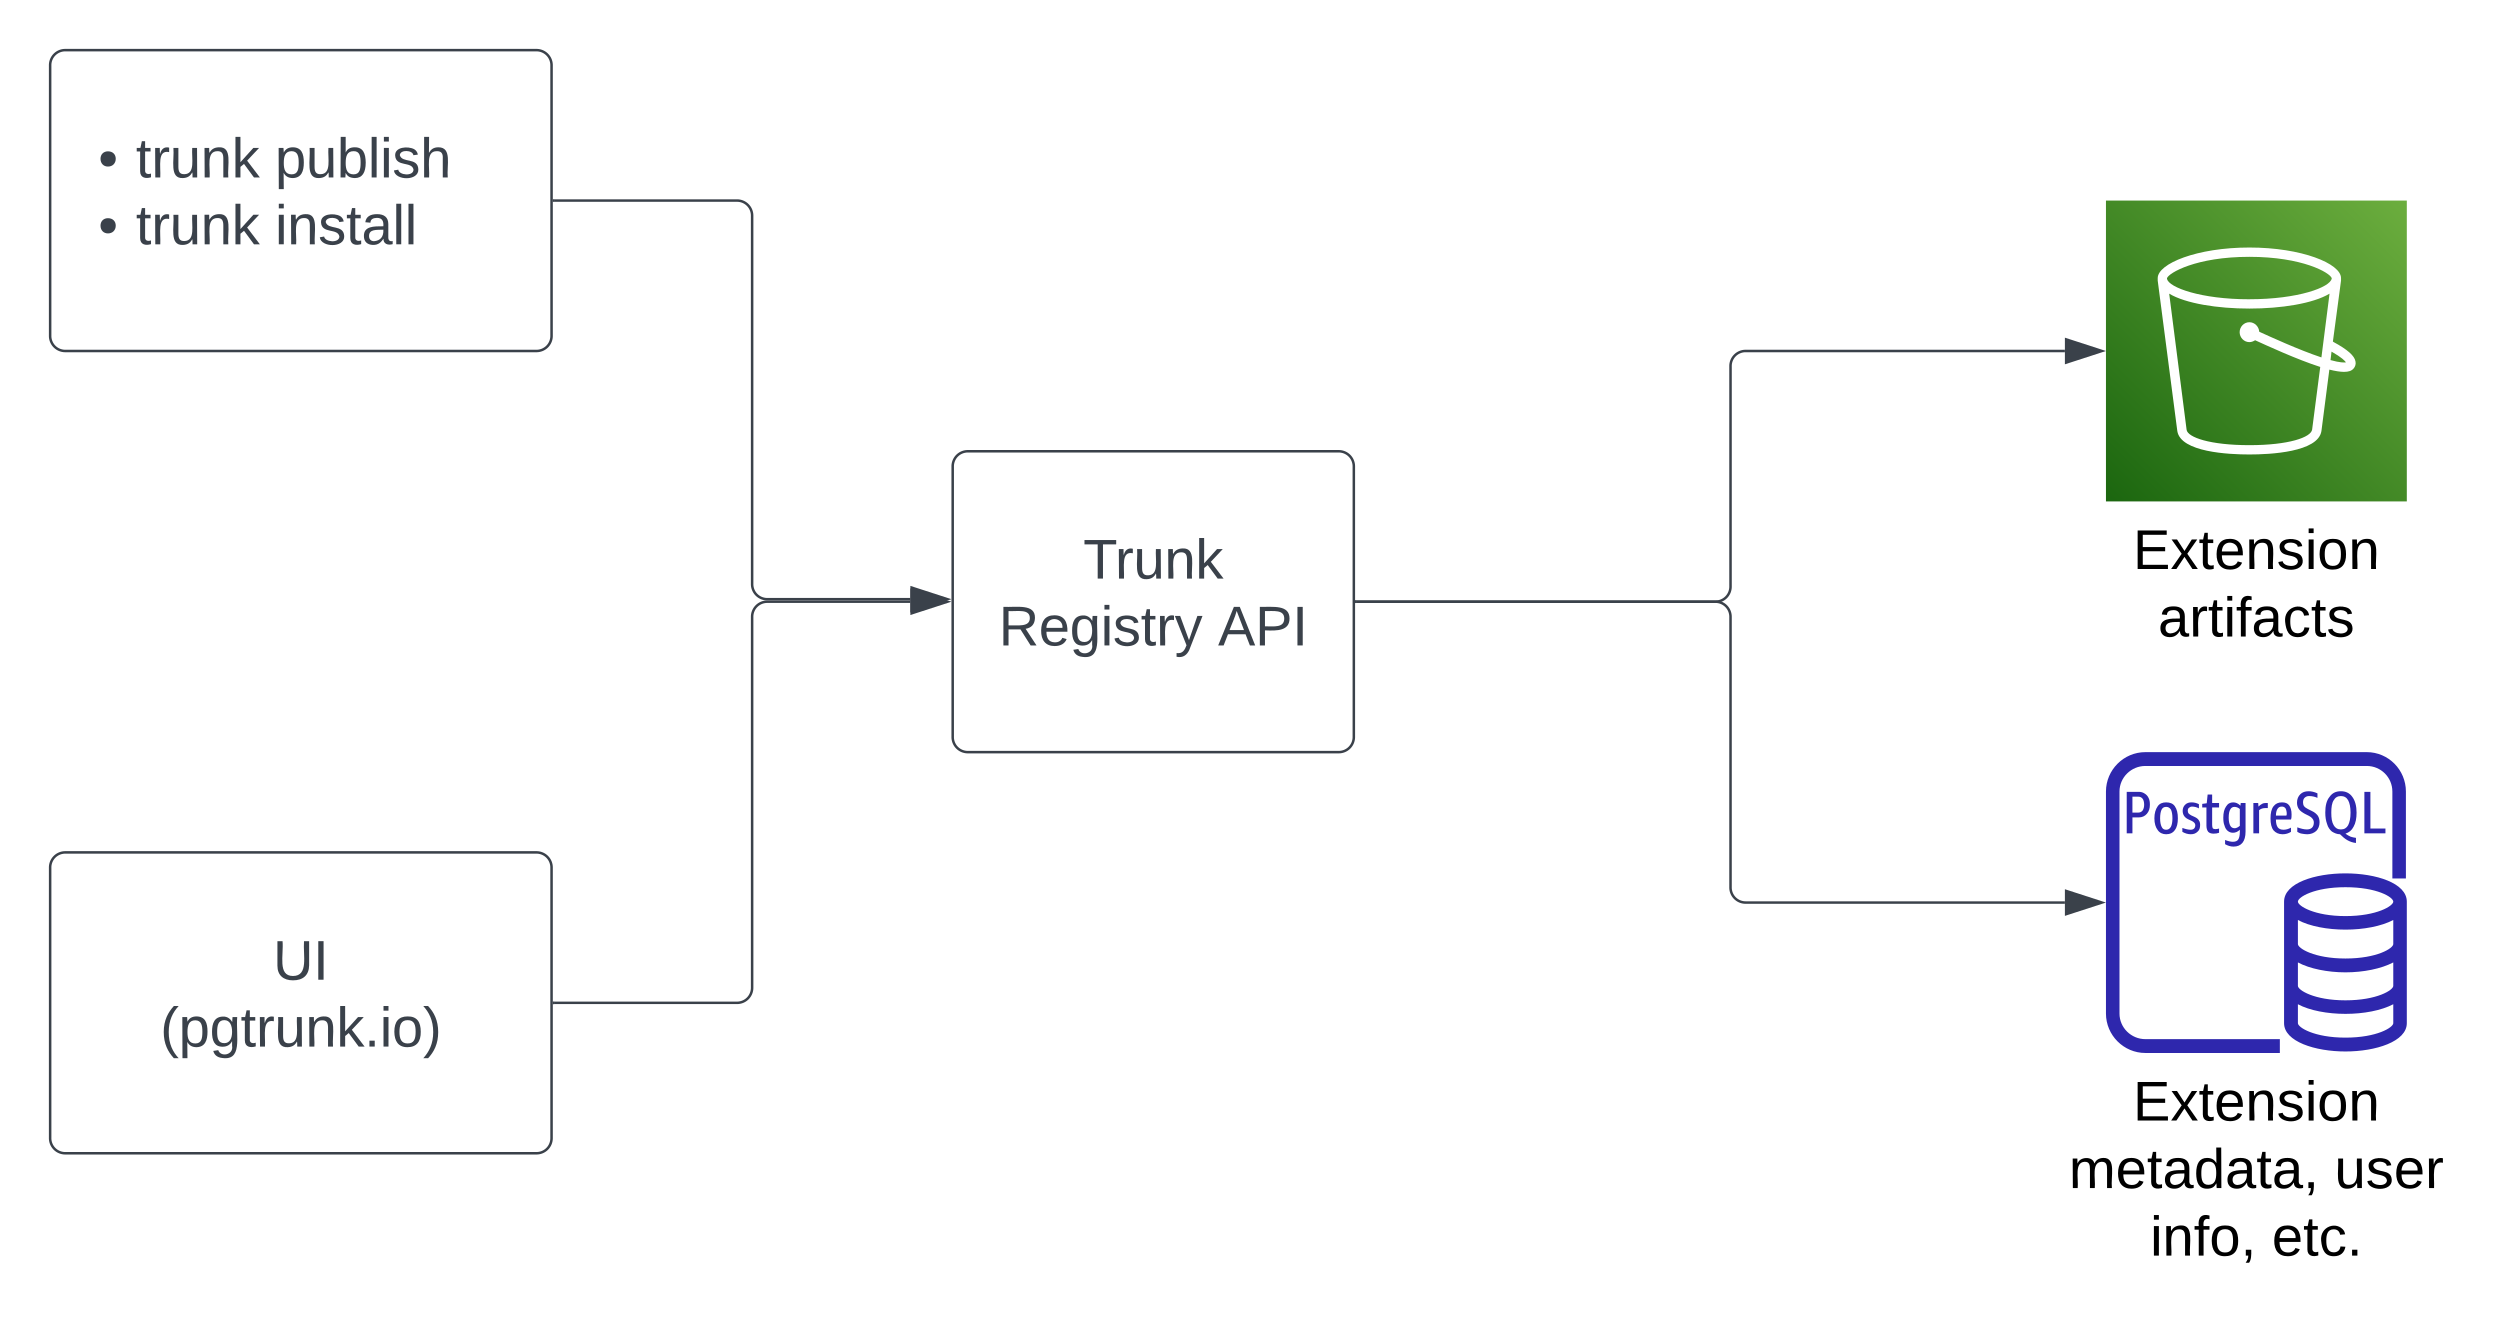 <svg xmlns="http://www.w3.org/2000/svg" xmlns:xlink="http://www.w3.org/1999/xlink" xmlns:lucid="lucid" width="997.17" height="525.87"><g transform="translate(-580 -460)" lucid:page-tab-id="0_0"><path d="M0 0h1760v1360H0z" fill="#fff"/><path d="M600 806a6 6 0 0 1 6-6h188a6 6 0 0 1 6 6v108a6 6 0 0 1-6 6H606a6 6 0 0 1-6-6z" stroke="#3a414a" fill="#fff"/><use xlink:href="#a" transform="matrix(1,0,0,1,612,812) translate(76.92 38.778)"/><use xlink:href="#b" transform="matrix(1,0,0,1,612,812) translate(31.951 65.444)"/><path d="M1420 540h120v120h-120V540z" stroke="#000" stroke-opacity="0" fill="url(#c)"/><path d="M1513.76 570.94v1l-3.24 24.26.16.17c5.68 3.05 8.45 5.53 8.84 7.76.24 1.07-.08 2.06-.7 2.8-.8 1-2.06 1.4-3.88 1.4-1.5 0-3.47-.32-5.84-.9l-3.16 24.52c-1.34 8.42-20.53 9.33-28.74 9.33-8.2 0-27.4-.9-28.74-9.33l-7.82-60.02v-1c0-5.77 15.63-12.2 36.56-12.2 20.92 0 36.56 6.43 36.56 12.2zm-7.82 31.62l3.24-25.43c-6.56 3.96-19.35 5.95-31.98 5.95-12.63 0-25.43-2-31.98-5.95l6.95 54.33c.47 2.97 9.24 6.1 25.03 6.1 15.8 0 24.56-3.13 25.03-6.2l3.24-25c-9.32-2.98-21.48-8.6-25.98-10.65-.64.42-1.43.75-2.3.75-2.13 0-3.87-1.82-3.87-3.96 0-2.16 1.74-3.98 3.87-3.98s3.8 1.74 3.95 3.8c4.34 1.98 15.87 7.27 24.8 10.24zm-28.74-23.2c19.58 0 32.3-4.8 32.85-8.26v-.16c-.7-2.15-11.6-8.5-32.85-8.5-21.32 0-32.14 6.43-32.85 8.5v.33c.8 3.38 13.42 8.1 32.85 8.1zm32.37 24.27c3.87 1.08 5.53 1 6.16.9-.4-.57-1.66-1.97-5.76-4.28z" stroke="#000" stroke-opacity="0" fill="#fff"/><use xlink:href="#d" transform="matrix(1,0,0,1,1390,669) translate(40.778 17.956)"/><use xlink:href="#e" transform="matrix(1,0,0,1,1390,669) translate(50.785 44.889)"/><path d="M1515.52 808.36c12.12 0 24.48 3.84 24.48 11.28v48.48c0 7.32-12.36 11.28-24.48 11.28-12.12 0-24.48-3.96-24.48-11.28v-48.48c0-7.44 12.36-11.28 24.48-11.28zm-79.8 66.12h53.64V880h-53.64c-8.64 0-15.72-7.08-15.72-15.72v-88.56c0-8.64 7.08-15.72 15.72-15.72h88.32c8.64 0 15.6 7.08 15.6 15.72v34.68h-5.4v-34.68c0-5.64-4.56-10.2-10.2-10.2h-88.32c-5.64 0-10.32 4.56-10.32 10.2v88.56c0 5.64 4.68 10.2 10.32 10.2zm79.8-32.16c12.6 0 19.08-4.08 19.08-5.76v-9.6c-4.8 2.52-11.88 3.84-19.08 3.84-7.08 0-14.28-1.32-18.96-3.84v9.6c0 1.68 6.48 5.76 18.96 5.76zm0 16.68c12.6 0 19.08-4.08 19.08-5.76v-9.36c-4.8 2.52-11.88 3.96-19.08 3.96-7.08 0-14.28-1.44-18.96-3.96v9.36c0 1.68 6.48 5.76 18.96 5.76zm0 14.88c12.6 0 19.08-4.08 19.08-5.76v-7.56c-4.8 2.52-11.88 3.84-19.08 3.84-7.08 0-14.28-1.32-18.96-3.84v7.56c0 1.68 6.48 5.76 18.96 5.76zm0-60c-12.48 0-18.96 3.96-18.96 5.76 0 1.68 6.48 5.76 18.96 5.76 12.6 0 19.08-4.08 19.08-5.76 0-1.8-6.48-5.76-19.08-5.76zm3.24-24.12c-.72 1.44-1.8 2.28-3.24 2.76.6.48 1.32.84 2.04 1.2.6.24 1.44.36 2.16.48v2.04c-1.2-.12-2.28-.48-3.36-1.08-1.08-.6-2.04-1.44-3-2.4-1.2 0-2.28-.48-3.24-1.08-.84-.72-1.56-1.68-1.92-3-.48-1.32-.72-2.76-.72-4.56 0-2.64.48-4.8 1.68-6.24 1.08-1.56 2.52-2.28 4.56-2.28 1.92 0 3.48.72 4.56 2.28 1.08 1.44 1.68 3.6 1.68 6.24 0 2.28-.36 4.2-1.2 5.64zm-45.96 5.04c.36-.6.6-1.56.6-3v-.84c-.84.84-1.8 1.2-2.76 1.2-.72 0-1.44-.24-2.04-.72-.6-.48-1.08-1.2-1.32-2.16-.36-.84-.48-1.92-.48-3.12 0-1.92.36-3.36 1.08-4.44.72-1.2 1.68-1.68 2.88-1.68.96 0 1.92.36 2.88 1.32l.12-1.08h1.92v11.4c0 3.96-1.68 6-4.8 6-1.2 0-2.28-.36-3.36-.96v-1.68c1.2.48 2.28.72 3.12.72 1.08 0 1.8-.36 2.16-.96zm-37.32-18.24c.6.36 1.2.96 1.56 1.8.36.72.48 1.56.48 2.64 0 1.44-.36 2.64-1.2 3.6s-1.92 1.44-3.24 1.44h-2.52v6.36h-2.28v-16.56h4.8c.96 0 1.68.24 2.4.72zm8.52 3.48c1.56 0 2.76.48 3.48 1.56.84 1.2 1.2 2.76 1.2 4.8s-.36 3.6-1.2 4.68c-.72 1.08-1.92 1.68-3.48 1.68-1.44 0-2.64-.6-3.36-1.68-.84-1.08-1.32-2.64-1.32-4.68 0-2.04.48-3.6 1.32-4.8.72-1.08 1.92-1.56 3.36-1.56zm69.72 10.8c1.32 0 2.28-.6 2.88-1.68.6-1.2.96-2.76.96-5.04 0-2.16-.36-3.84-.96-4.92s-1.56-1.68-2.88-1.68c-1.32 0-2.28.6-2.88 1.68-.72 1.08-.96 2.76-.96 4.92 0 2.28.24 3.84.96 5.04.6 1.08 1.56 1.68 2.88 1.68zm-19.92-.72v1.68c-.96.6-2.04.96-3.36.96-1.56 0-2.76-.6-3.6-1.56-.84-1.08-1.2-2.64-1.2-4.8 0-2.04.36-3.72 1.2-4.8.84-1.08 1.92-1.56 3.36-1.56 1.32 0 2.28.36 2.88 1.2.6.84.96 2.04.96 3.6 0 .72 0 1.44-.24 2.04h-6c0 1.44.24 2.4.72 3.12.48.6 1.2.96 2.28.96.96 0 1.92-.24 3-.84zm8.4 0c.48-.48.72-1.2.72-2.04 0-1.08-.72-2.04-1.92-2.64l-1.68-.84c-1.08-.6-1.92-1.2-2.4-1.92s-.72-1.56-.72-2.52c0-1.44.48-2.52 1.32-3.36.84-.84 1.92-1.2 3.36-1.2.96 0 2.16.24 3.48.84v1.8c-1.08-.48-2.16-.72-3.36-.72-.72 0-1.32.24-1.8.72-.36.36-.6.96-.6 1.8 0 .48.12 1.08.36 1.44.36.48.84.84 1.56 1.2l1.68.84c1.08.48 1.8 1.2 2.28 1.8.48.72.72 1.68.72 2.64 0 1.44-.48 2.64-1.32 3.48-.96.84-2.16 1.32-3.6 1.32-.72 0-1.44-.12-2.16-.24-.72-.12-1.2-.36-1.8-.72V790c1.32.48 2.64.84 3.84.84.84 0 1.56-.24 2.04-.72zm23.28-14.28v14.64h6v1.92h-8.4v-16.56zm-65.4 13.44v-7.2h-1.68v-1.44l1.8-.24.36-3.48h1.8v3.36h2.76v1.8h-2.76v6.96c0 .6.12 1.08.24 1.32.24.24.6.36 1.08.36.48 0 .96-.12 1.44-.24v1.68c-.6.24-1.32.36-2.16.36-.96 0-1.68-.24-2.16-.72-.48-.6-.72-1.44-.72-2.52zm-4.92 1.2c.24-.24.48-.72.48-1.32 0-.72-.48-1.2-1.32-1.68l-1.56-.72c-1.44-.72-2.16-1.8-2.16-3.36 0-.96.36-1.8.96-2.4.72-.72 1.56-.96 2.64-.96.96 0 1.92.24 2.88.72v1.68c-.84-.48-1.8-.72-2.76-.72-.48 0-.96.24-1.2.48-.36.24-.48.72-.48 1.2 0 .36.12.72.24.96.24.24.6.6 1.08.84l1.56.72c.72.36 1.2.72 1.56 1.32.36.48.48 1.08.48 1.8 0 1.08-.24 2.04-.96 2.64-.72.72-1.56 1.08-2.76 1.08-1.2 0-2.28-.36-3.36-.96v-1.56c1.32.48 2.4.72 3.24.72.6 0 1.08-.12 1.44-.48zm-9.24-.72c.36-.72.6-1.8.6-3.36 0-1.56-.24-2.76-.6-3.48-.48-.72-1.08-1.08-1.92-1.08-.84 0-1.44.36-1.8 1.08-.36.72-.6 1.92-.6 3.48s.24 2.64.6 3.36c.36.84.96 1.2 1.8 1.2.84 0 1.44-.36 1.92-1.2zm36.36-9.12c.36-.24.96-.36 1.56-.36h.72v2.04h-1.08c-.84 0-1.68.24-2.4.84v9.24h-2.28v-12.12h1.92l.12 1.44c.48-.48.96-.84 1.44-1.08zm-10.92 9.72c.6 0 1.32-.36 2.04-.96v-6.72c-.72-.6-1.44-.84-2.16-.84-.72 0-1.32.36-1.68 1.08-.36.6-.6 1.68-.6 3.24 0 1.44.24 2.4.6 3.12.36.72.96 1.08 1.8 1.08zm-36.72-7.08c.36-.6.6-1.32.6-2.28 0-1.08-.24-1.92-.6-2.4-.48-.6-1.08-.84-1.8-.84h-2.28v6.36h2.28c.72 0 1.32-.24 1.8-.84zm53.76-.6c-.36.6-.6 1.44-.6 2.64h4.2v-.24c.12-.12.12-.24.12-.36 0-1.08-.24-1.8-.48-2.28-.36-.48-.84-.72-1.44-.72-.84 0-1.32.24-1.8.96z" stroke="#000" stroke-opacity="0" fill="#2e27ad"/><path d="M1435.32 763.1h89.77c8.4 0 12.64 4.23 12.64 12.66v88.7c0 8.43-4.25 12.65-12.65 12.65h-89.78c-8.4 0-12.66-4.2-12.66-12.65v-88.7c0-8.42 4.26-12.64 12.66-12.64z" stroke="#000" stroke-opacity="0" fill-opacity="0"/><use xlink:href="#d" transform="matrix(1,0,0,1,1390,889) translate(40.778 17.956)"/><use xlink:href="#f" transform="matrix(1,0,0,1,1390,889) translate(15.248 44.889)"/><use xlink:href="#g" transform="matrix(1,0,0,1,1390,889) translate(121.173 44.889)"/><use xlink:href="#h" transform="matrix(1,0,0,1,1390,889) translate(47.636 71.822)"/><use xlink:href="#i" transform="matrix(1,0,0,1,1390,889) translate(96.203 71.822)"/><path d="M960 646a6 6 0 0 1 6-6h148a6 6 0 0 1 6 6v108a6 6 0 0 1-6 6H966a6 6 0 0 1-6-6z" stroke="#3a414a" fill="#fff"/><use xlink:href="#j" transform="matrix(1,0,0,1,972,652) translate(40.068 38.778)"/><use xlink:href="#k" transform="matrix(1,0,0,1,972,652) translate(6.364 65.444)"/><use xlink:href="#l" transform="matrix(1,0,0,1,972,652) translate(93.833 65.444)"/><path d="M600 486a6 6 0 0 1 6-6h188a6 6 0 0 1 6 6v108a6 6 0 0 1-6 6H606a6 6 0 0 1-6-6z" stroke="#3a414a" fill="#fff"/><use xlink:href="#m" transform="matrix(1,0,0,1,612,492) translate(7.222 38.778)"/><use xlink:href="#n" transform="matrix(1,0,0,1,612,492) translate(22.222 38.778)"/><use xlink:href="#o" transform="matrix(1,0,0,1,612,492) translate(77.716 38.778)"/><use xlink:href="#m" transform="matrix(1,0,0,1,612,492) translate(7.222 65.444)"/><use xlink:href="#n" transform="matrix(1,0,0,1,612,492) translate(22.222 65.444)"/><use xlink:href="#p" transform="matrix(1,0,0,1,612,492) translate(77.716 65.444)"/><path d="M801 860h73a6 6 0 0 0 6-6V706a6 6 0 0 1 6-6h57.12" stroke="#3a414a" fill="none"/><path d="M801 860.5h-.5v-1h.5z" stroke="#3a414a" stroke-width=".05" fill="#3a414a"/><path d="M957.88 700l-14.26 4.63v-9.26z" stroke="#3a414a" fill="#3a414a"/><path d="M1121 700h143.25a6 6 0 0 0 6-6v-88a6 6 0 0 1 6-6h127.37" stroke="#3a414a" fill="none"/><path d="M1121 700.5h-.5v-1h.5z" stroke="#3a414a" stroke-width=".05" fill="#3a414a"/><path d="M1418.38 600l-14.26 4.63v-9.26z" stroke="#3a414a" fill="#3a414a"/><path d="M1121 700h143.25a6 6 0 0 1 6 6v108a6 6 0 0 0 6 6h127.37" stroke="#3a414a" fill="none"/><path d="M1121 700.5h-.5v-1h.5z" stroke="#3a414a" stroke-width=".05" fill="#3a414a"/><path d="M1418.38 820l-14.26 4.63v-9.26z" stroke="#3a414a" fill="#3a414a"/><path d="M801 540h73a6 6 0 0 1 6 6v147a6 6 0 0 0 6 6h57.12" stroke="#3a414a" fill="none"/><path d="M801 540.5h-.5v-1h.5z" stroke="#3a414a" stroke-width=".05" fill="#3a414a"/><path d="M957.88 699l-14.26 4.63v-9.26z" stroke="#3a414a" fill="#3a414a"/><defs><path fill="#3a414a" d="M232-93c-1 65-40 97-104 97C67 4 28-28 28-90v-158h33c8 89-33 224 67 224 102 0 64-133 71-224h33v155" id="q"/><path fill="#3a414a" d="M33 0v-248h34V0H33" id="r"/><g id="a"><use transform="matrix(0.062,0,0,0.062,0,0)" xlink:href="#q"/><use transform="matrix(0.062,0,0,0.062,15.988,0)" xlink:href="#r"/></g><path fill="#3a414a" d="M87 75C49 33 22-17 22-94c0-76 28-126 65-167h31c-38 41-64 92-64 168S80 34 118 75H87" id="s"/><path fill="#3a414a" d="M115-194c55 1 70 41 70 98S169 2 115 4C84 4 66-9 55-30l1 105H24l-1-265h31l2 30c10-21 28-34 59-34zm-8 174c40 0 45-34 45-75s-6-73-45-74c-42 0-51 32-51 76 0 43 10 73 51 73" id="t"/><path fill="#3a414a" d="M177-190C167-65 218 103 67 71c-23-6-38-20-44-43l32-5c15 47 100 32 89-28v-30C133-14 115 1 83 1 29 1 15-40 15-95c0-56 16-97 71-98 29-1 48 16 59 35 1-10 0-23 2-32h30zM94-22c36 0 50-32 50-73 0-42-14-75-50-75-39 0-46 34-46 75s6 73 46 73" id="u"/><path fill="#3a414a" d="M59-47c-2 24 18 29 38 22v24C64 9 27 4 27-40v-127H5v-23h24l9-43h21v43h35v23H59v120" id="v"/><path fill="#3a414a" d="M114-163C36-179 61-72 57 0H25l-1-190h30c1 12-1 29 2 39 6-27 23-49 58-41v29" id="w"/><path fill="#3a414a" d="M84 4C-5 8 30-112 23-190h32v120c0 31 7 50 39 49 72-2 45-101 50-169h31l1 190h-30c-1-10 1-25-2-33-11 22-28 36-60 37" id="x"/><path fill="#3a414a" d="M117-194c89-4 53 116 60 194h-32v-121c0-31-8-49-39-48C34-167 62-67 57 0H25l-1-190h30c1 10-1 24 2 32 11-22 29-35 61-36" id="y"/><path fill="#3a414a" d="M143 0L79-87 56-68V0H24v-261h32v163l83-92h37l-77 82L181 0h-38" id="z"/><path fill="#3a414a" d="M33 0v-38h34V0H33" id="A"/><path fill="#3a414a" d="M24-231v-30h32v30H24zM24 0v-190h32V0H24" id="B"/><path fill="#3a414a" d="M100-194c62-1 85 37 85 99 1 63-27 99-86 99S16-35 15-95c0-66 28-99 85-99zM99-20c44 1 53-31 53-75 0-43-8-75-51-75s-53 32-53 75 10 74 51 75" id="C"/><path fill="#3a414a" d="M33-261c38 41 65 92 65 168S71 34 33 75H2C39 34 66-17 66-93S39-220 2-261h31" id="D"/><g id="b"><use transform="matrix(0.062,0,0,0.062,0,0)" xlink:href="#s"/><use transform="matrix(0.062,0,0,0.062,7.346,0)" xlink:href="#t"/><use transform="matrix(0.062,0,0,0.062,19.691,0)" xlink:href="#u"/><use transform="matrix(0.062,0,0,0.062,32.037,0)" xlink:href="#v"/><use transform="matrix(0.062,0,0,0.062,38.21,0)" xlink:href="#w"/><use transform="matrix(0.062,0,0,0.062,45.556,0)" xlink:href="#x"/><use transform="matrix(0.062,0,0,0.062,57.901,0)" xlink:href="#y"/><use transform="matrix(0.062,0,0,0.062,70.247,0)" xlink:href="#z"/><use transform="matrix(0.062,0,0,0.062,81.358,0)" xlink:href="#A"/><use transform="matrix(0.062,0,0,0.062,87.531,0)" xlink:href="#B"/><use transform="matrix(0.062,0,0,0.062,92.407,0)" xlink:href="#C"/><use transform="matrix(0.062,0,0,0.062,104.753,0)" xlink:href="#D"/></g><linearGradient gradientUnits="userSpaceOnUse" id="c" x1="1420" y1="660" x2="1540" y2="540"><stop offset="0%" stop-color="#1b660f"/><stop offset="100%" stop-color="#6cae3e"/></linearGradient><path d="M30 0v-248h187v28H63v79h144v27H63v87h162V0H30" id="E"/><path d="M141 0L90-78 38 0H4l68-98-65-92h35l48 74 47-74h35l-64 92 68 98h-35" id="F"/><path d="M59-47c-2 24 18 29 38 22v24C64 9 27 4 27-40v-127H5v-23h24l9-43h21v43h35v23H59v120" id="G"/><path d="M100-194c63 0 86 42 84 106H49c0 40 14 67 53 68 26 1 43-12 49-29l28 8c-11 28-37 45-77 45C44 4 14-33 15-96c1-61 26-98 85-98zm52 81c6-60-76-77-97-28-3 7-6 17-6 28h103" id="H"/><path d="M117-194c89-4 53 116 60 194h-32v-121c0-31-8-49-39-48C34-167 62-67 57 0H25l-1-190h30c1 10-1 24 2 32 11-22 29-35 61-36" id="I"/><path d="M135-143c-3-34-86-38-87 0 15 53 115 12 119 90S17 21 10-45l28-5c4 36 97 45 98 0-10-56-113-15-118-90-4-57 82-63 122-42 12 7 21 19 24 35" id="J"/><path d="M24-231v-30h32v30H24zM24 0v-190h32V0H24" id="K"/><path d="M100-194c62-1 85 37 85 99 1 63-27 99-86 99S16-35 15-95c0-66 28-99 85-99zM99-20c44 1 53-31 53-75 0-43-8-75-51-75s-53 32-53 75 10 74 51 75" id="L"/><g id="d"><use transform="matrix(0.062,0,0,0.062,0,0)" xlink:href="#E"/><use transform="matrix(0.062,0,0,0.062,14.963,0)" xlink:href="#F"/><use transform="matrix(0.062,0,0,0.062,26.185,0)" xlink:href="#G"/><use transform="matrix(0.062,0,0,0.062,32.42,0)" xlink:href="#H"/><use transform="matrix(0.062,0,0,0.062,44.889,0)" xlink:href="#I"/><use transform="matrix(0.062,0,0,0.062,57.358,0)" xlink:href="#J"/><use transform="matrix(0.062,0,0,0.062,68.58,0)" xlink:href="#K"/><use transform="matrix(0.062,0,0,0.062,73.506,0)" xlink:href="#L"/><use transform="matrix(0.062,0,0,0.062,85.975,0)" xlink:href="#I"/></g><path d="M141-36C126-15 110 5 73 4 37 3 15-17 15-53c-1-64 63-63 125-63 3-35-9-54-41-54-24 1-41 7-42 31l-33-3c5-37 33-52 76-52 45 0 72 20 72 64v82c-1 20 7 32 28 27v20c-31 9-61-2-59-35zM48-53c0 20 12 33 32 33 41-3 63-29 60-74-43 2-92-5-92 41" id="M"/><path d="M114-163C36-179 61-72 57 0H25l-1-190h30c1 12-1 29 2 39 6-27 23-49 58-41v29" id="N"/><path d="M101-234c-31-9-42 10-38 44h38v23H63V0H32v-167H5v-23h27c-7-52 17-82 69-68v24" id="O"/><path d="M96-169c-40 0-48 33-48 73s9 75 48 75c24 0 41-14 43-38l32 2c-6 37-31 61-74 61-59 0-76-41-82-99-10-93 101-131 147-64 4 7 5 14 7 22l-32 3c-4-21-16-35-41-35" id="P"/><g id="e"><use transform="matrix(0.062,0,0,0.062,0,0)" xlink:href="#M"/><use transform="matrix(0.062,0,0,0.062,12.469,0)" xlink:href="#N"/><use transform="matrix(0.062,0,0,0.062,19.888,0)" xlink:href="#G"/><use transform="matrix(0.062,0,0,0.062,26.123,0)" xlink:href="#K"/><use transform="matrix(0.062,0,0,0.062,31.048,0)" xlink:href="#O"/><use transform="matrix(0.062,0,0,0.062,37.283,0)" xlink:href="#M"/><use transform="matrix(0.062,0,0,0.062,49.752,0)" xlink:href="#P"/><use transform="matrix(0.062,0,0,0.062,60.974,0)" xlink:href="#G"/><use transform="matrix(0.062,0,0,0.062,67.209,0)" xlink:href="#J"/></g><path d="M210-169c-67 3-38 105-44 169h-31v-121c0-29-5-50-35-48C34-165 62-65 56 0H25l-1-190h30c1 10-1 24 2 32 10-44 99-50 107 0 11-21 27-35 58-36 85-2 47 119 55 194h-31v-121c0-29-5-49-35-48" id="Q"/><path d="M85-194c31 0 48 13 60 33l-1-100h32l1 261h-30c-2-10 0-23-3-31C134-8 116 4 85 4 32 4 16-35 15-94c0-66 23-100 70-100zm9 24c-40 0-46 34-46 75 0 40 6 74 45 74 42 0 51-32 51-76 0-42-9-74-50-73" id="R"/><path d="M68-38c1 34 0 65-14 84H32c9-13 17-26 17-46H33v-38h35" id="S"/><g id="f"><use transform="matrix(0.062,0,0,0.062,0,0)" xlink:href="#Q"/><use transform="matrix(0.062,0,0,0.062,18.641,0)" xlink:href="#H"/><use transform="matrix(0.062,0,0,0.062,31.11,0)" xlink:href="#G"/><use transform="matrix(0.062,0,0,0.062,37.345,0)" xlink:href="#M"/><use transform="matrix(0.062,0,0,0.062,49.814,0)" xlink:href="#R"/><use transform="matrix(0.062,0,0,0.062,62.283,0)" xlink:href="#M"/><use transform="matrix(0.062,0,0,0.062,74.752,0)" xlink:href="#G"/><use transform="matrix(0.062,0,0,0.062,80.987,0)" xlink:href="#M"/><use transform="matrix(0.062,0,0,0.062,93.456,0)" xlink:href="#S"/></g><path d="M84 4C-5 8 30-112 23-190h32v120c0 31 7 50 39 49 72-2 45-101 50-169h31l1 190h-30c-1-10 1-25-2-33-11 22-28 36-60 37" id="T"/><g id="g"><use transform="matrix(0.062,0,0,0.062,0,0)" xlink:href="#T"/><use transform="matrix(0.062,0,0,0.062,12.469,0)" xlink:href="#J"/><use transform="matrix(0.062,0,0,0.062,23.691,0)" xlink:href="#H"/><use transform="matrix(0.062,0,0,0.062,36.16,0)" xlink:href="#N"/></g><g id="h"><use transform="matrix(0.062,0,0,0.062,0,0)" xlink:href="#K"/><use transform="matrix(0.062,0,0,0.062,4.925,0)" xlink:href="#I"/><use transform="matrix(0.062,0,0,0.062,17.394,0)" xlink:href="#O"/><use transform="matrix(0.062,0,0,0.062,23.629,0)" xlink:href="#L"/><use transform="matrix(0.062,0,0,0.062,36.098,0)" xlink:href="#S"/></g><path d="M33 0v-38h34V0H33" id="U"/><g id="i"><use transform="matrix(0.062,0,0,0.062,0,0)" xlink:href="#H"/><use transform="matrix(0.062,0,0,0.062,12.469,0)" xlink:href="#G"/><use transform="matrix(0.062,0,0,0.062,18.704,0)" xlink:href="#P"/><use transform="matrix(0.062,0,0,0.062,29.926,0)" xlink:href="#U"/></g><path fill="#3a414a" d="M127-220V0H93v-220H8v-28h204v28h-85" id="V"/><g id="j"><use transform="matrix(0.062,0,0,0.062,0,0)" xlink:href="#V"/><use transform="matrix(0.062,0,0,0.062,12.716,0)" xlink:href="#w"/><use transform="matrix(0.062,0,0,0.062,20.062,0)" xlink:href="#x"/><use transform="matrix(0.062,0,0,0.062,32.407,0)" xlink:href="#y"/><use transform="matrix(0.062,0,0,0.062,44.753,0)" xlink:href="#z"/></g><path fill="#3a414a" d="M233-177c-1 41-23 64-60 70L243 0h-38l-65-103H63V0H30v-248c88 3 205-21 203 71zM63-129c60-2 137 13 137-47 0-61-80-42-137-45v92" id="W"/><path fill="#3a414a" d="M100-194c63 0 86 42 84 106H49c0 40 14 67 53 68 26 1 43-12 49-29l28 8c-11 28-37 45-77 45C44 4 14-33 15-96c1-61 26-98 85-98zm52 81c6-60-76-77-97-28-3 7-6 17-6 28h103" id="X"/><path fill="#3a414a" d="M135-143c-3-34-86-38-87 0 15 53 115 12 119 90S17 21 10-45l28-5c4 36 97 45 98 0-10-56-113-15-118-90-4-57 82-63 122-42 12 7 21 19 24 35" id="Y"/><path fill="#3a414a" d="M179-190L93 31C79 59 56 82 12 73V49c39 6 53-20 64-50L1-190h34L92-34l54-156h33" id="Z"/><g id="k"><use transform="matrix(0.062,0,0,0.062,0,0)" xlink:href="#W"/><use transform="matrix(0.062,0,0,0.062,15.988,0)" xlink:href="#X"/><use transform="matrix(0.062,0,0,0.062,28.333,0)" xlink:href="#u"/><use transform="matrix(0.062,0,0,0.062,40.679,0)" xlink:href="#B"/><use transform="matrix(0.062,0,0,0.062,45.556,0)" xlink:href="#Y"/><use transform="matrix(0.062,0,0,0.062,56.667,0)" xlink:href="#v"/><use transform="matrix(0.062,0,0,0.062,62.84,0)" xlink:href="#w"/><use transform="matrix(0.062,0,0,0.062,70.185,0)" xlink:href="#Z"/></g><path fill="#3a414a" d="M205 0l-28-72H64L36 0H1l101-248h38L239 0h-34zm-38-99l-47-123c-12 45-31 82-46 123h93" id="aa"/><path fill="#3a414a" d="M30-248c87 1 191-15 191 75 0 78-77 80-158 76V0H30v-248zm33 125c57 0 124 11 124-50 0-59-68-47-124-48v98" id="ab"/><g id="l"><use transform="matrix(0.062,0,0,0.062,0,0)" xlink:href="#aa"/><use transform="matrix(0.062,0,0,0.062,14.815,0)" xlink:href="#ab"/><use transform="matrix(0.062,0,0,0.062,29.63,0)" xlink:href="#r"/></g><path fill="#3a414a" d="M62-168c30 0 50 19 50 48S92-70 62-70c-29 0-48-21-48-50s20-48 48-48" id="ac"/><use transform="matrix(0.062,0,0,0.062,0,0)" xlink:href="#ac" id="m"/><g id="n"><use transform="matrix(0.062,0,0,0.062,0,0)" xlink:href="#v"/><use transform="matrix(0.062,0,0,0.062,6.173,0)" xlink:href="#w"/><use transform="matrix(0.062,0,0,0.062,13.519,0)" xlink:href="#x"/><use transform="matrix(0.062,0,0,0.062,25.864,0)" xlink:href="#y"/><use transform="matrix(0.062,0,0,0.062,38.21,0)" xlink:href="#z"/></g><path fill="#3a414a" d="M115-194c53 0 69 39 70 98 0 66-23 100-70 100C84 3 66-7 56-30L54 0H23l1-261h32v101c10-23 28-34 59-34zm-8 174c40 0 45-34 45-75 0-40-5-75-45-74-42 0-51 32-51 76 0 43 10 73 51 73" id="ad"/><path fill="#3a414a" d="M24 0v-261h32V0H24" id="ae"/><path fill="#3a414a" d="M106-169C34-169 62-67 57 0H25v-261h32l-1 103c12-21 28-36 61-36 89 0 53 116 60 194h-32v-121c2-32-8-49-39-48" id="af"/><g id="o"><use transform="matrix(0.062,0,0,0.062,0,0)" xlink:href="#t"/><use transform="matrix(0.062,0,0,0.062,12.346,0)" xlink:href="#x"/><use transform="matrix(0.062,0,0,0.062,24.691,0)" xlink:href="#ad"/><use transform="matrix(0.062,0,0,0.062,37.037,0)" xlink:href="#ae"/><use transform="matrix(0.062,0,0,0.062,41.914,0)" xlink:href="#B"/><use transform="matrix(0.062,0,0,0.062,46.79,0)" xlink:href="#Y"/><use transform="matrix(0.062,0,0,0.062,57.901,0)" xlink:href="#af"/></g><path fill="#3a414a" d="M141-36C126-15 110 5 73 4 37 3 15-17 15-53c-1-64 63-63 125-63 3-35-9-54-41-54-24 1-41 7-42 31l-33-3c5-37 33-52 76-52 45 0 72 20 72 64v82c-1 20 7 32 28 27v20c-31 9-61-2-59-35zM48-53c0 20 12 33 32 33 41-3 63-29 60-74-43 2-92-5-92 41" id="ag"/><g id="p"><use transform="matrix(0.062,0,0,0.062,0,0)" xlink:href="#B"/><use transform="matrix(0.062,0,0,0.062,4.877,0)" xlink:href="#y"/><use transform="matrix(0.062,0,0,0.062,17.222,0)" xlink:href="#Y"/><use transform="matrix(0.062,0,0,0.062,28.333,0)" xlink:href="#v"/><use transform="matrix(0.062,0,0,0.062,34.506,0)" xlink:href="#ag"/><use transform="matrix(0.062,0,0,0.062,46.852,0)" xlink:href="#ae"/><use transform="matrix(0.062,0,0,0.062,51.728,0)" xlink:href="#ae"/></g></defs></g></svg>